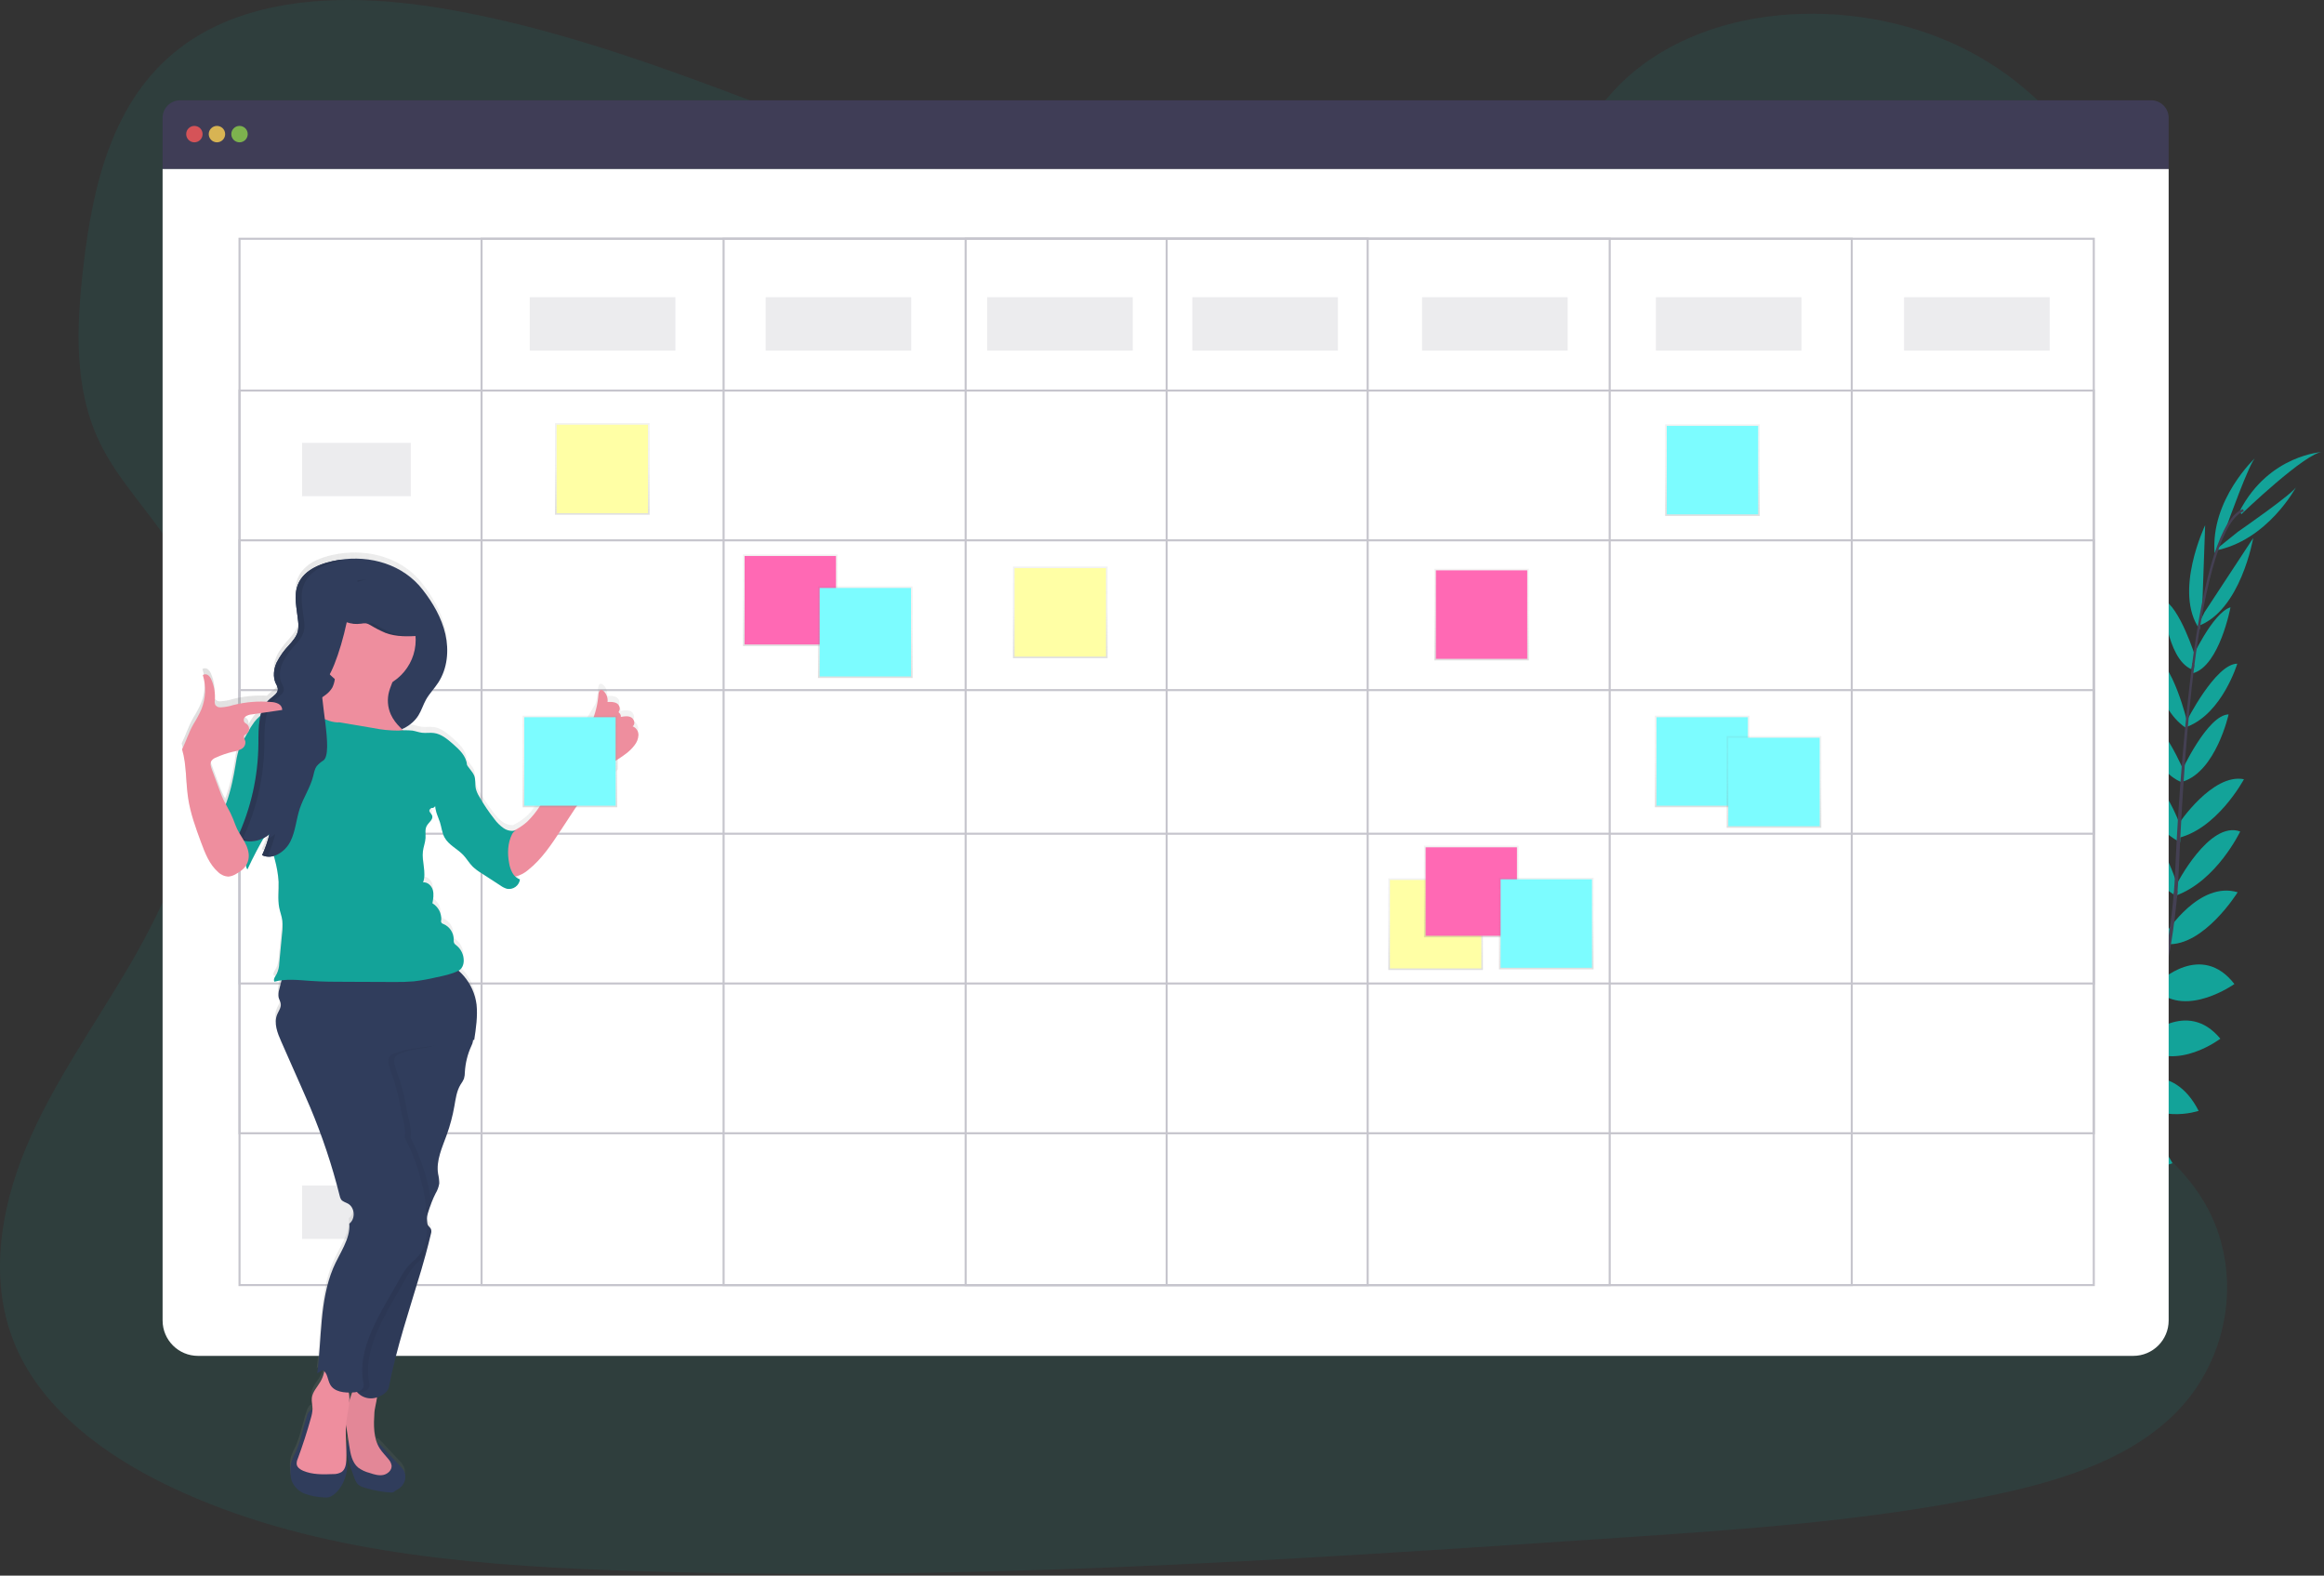 <svg xmlns="http://www.w3.org/2000/svg" width="1133" height="768" viewBox="0 0 1133 768">
  <rect x="0" y="0" width="1133" height="768" fill="#333333" stroke="none"/>
  <defs>
    <linearGradient id="undraw_schedule_pnbk-a" x1="50.011%" x2="50.011%" y1="100%" y2="0%">
      <stop offset="0%" stop-color="gray" stop-opacity=".25"/>
      <stop offset="54%" stop-color="gray" stop-opacity=".12"/>
      <stop offset="100%" stop-color="gray" stop-opacity=".1"/>
    </linearGradient>
    <linearGradient id="undraw_schedule_pnbk-b" x1="49.989%" x2="49.989%" y1="100%" y2="0%">
      <stop offset="0%" stop-color="gray" stop-opacity=".25"/>
      <stop offset="54%" stop-color="gray" stop-opacity=".12"/>
      <stop offset="100%" stop-color="gray" stop-opacity=".1"/>
    </linearGradient>
    <linearGradient id="undraw_schedule_pnbk-c" x1="49.989%" x2="49.989%" y1="100%" y2="0%">
      <stop offset="0%" stop-color="gray" stop-opacity=".25"/>
      <stop offset="54%" stop-color="gray" stop-opacity=".12"/>
      <stop offset="100%" stop-color="gray" stop-opacity=".1"/>
    </linearGradient>
    <linearGradient id="undraw_schedule_pnbk-d" x1="-.04%" x2="99.998%" y1="49.997%" y2="49.997%">
      <stop offset="0%" stop-color="gray" stop-opacity=".25"/>
      <stop offset="54%" stop-color="gray" stop-opacity=".12"/>
      <stop offset="100%" stop-color="gray" stop-opacity=".1"/>
    </linearGradient>
  </defs>
  <g fill="none" fill-rule="evenodd" transform="translate(-1)">
    <path id="cleaningBackground" fill="#13A399" class="opacity" fill-rule="nonzero" d="M613.68,112.3 C544.09,112.19 477.04,90.57 412.89,66.51 C348.74,42.45 285.1,15.62 216.77,4.11 C172.77,-3.29 122.87,-2.79 88.6,23.49 C55.63,48.78 46.19,90.75 41.67,129.57 C38.28,158.75 36.76,189.4 49.84,216.14 C58.93,234.71 74.43,250.03 85.4,267.74 C123.57,329.34 100.92,407.74 64.16,470.56 C46.91,499.97 26.7,528.2 13.69,559.36 C0.68,590.52 -4.59,625.88 8.85,656.71 C22.19,687.28 52.19,709.57 84.28,724.78 C149.57,755.78 225.44,762.6 299.28,765.37 C462.76,771.51 626.49,760.57 789.79,749.57 C850.22,745.51 910.92,741.41 970.08,729.28 C1002.93,722.55 1036.74,712.52 1059.98,690.36 C1089.48,662.24 1095.4,616.19 1073.79,583.02 C1037.53,527.33 942.37,516.57 916.27,456.39 C901.9,423.26 914.1,385.39 932.13,353.53 C970.82,285.24 1037.57,224.16 1038.48,147.64 C1039.1,95.08 1004.15,43.71 952.11,20.71 C897.55,-3.43 823.31,2.51 785.28,46.99 C746.12,92.79 675.13,112.4 613.68,112.3 Z" opacity=".1"/>
    <g fill-rule="nonzero" class="opacity" id="cleaningPlant" transform="translate(926 220)">
      <path fill="#13A399" d="M33.84 406C33.84 406 21.55 397.89 9.37 403.66 9.37 403.66 13.12 410.89 28.54 410.2L33.84 406zM35.35 406.44C35.35 406.44 39.09 420.68 29.72 430.37 29.72 430.37 24.08 424.49 29.72 410.11L35.35 406.44zM50.68 392.77C50.68 392.77 49.77 380.65 22.43 384.67 22.43 384.67 22.3 392.49 31.9 396.19 41.5 399.89 45.89 396.77 50.68 392.77zM52.36 392.68C52.36 392.68 63.93 396.4 53.62 422.05 53.62 422.05 45.99 420.34 44.62 410.14 43.25 399.94 47.35 396.4 52.36 392.68zM67.85 375.5C67.85 375.5 69.41 355.57 41.46 357.62 41.46 357.62 39.46 375.62 62.91 380.29L67.85 375.5zM86.32 353C86.32 353 82.48 330.42 54.55 337.15 54.55 337.15 54.44 356.68 81.75 358.39L86.32 353zM99.81 329.74C99.81 329.74 93.4 307.74 65.72 314.33 65.72 314.33 72.3 334.11 97.97 333.81L99.81 329.74zM112.63 307.03C112.63 307.03 106.36 284.2 79.63 291.03 79.63 291.03 88.55 312.72 110.87 310.9L112.63 307.03zM120.9 285.45C120.9 285.45 116.08 257.57 91.19 263.71 91.19 263.71 98.43 289.11 119.09 289.51L120.9 285.45zM128.64 259.38C128.64 259.38 122.86 231.23 97.64 239.38 97.64 239.38 107.53 265.97 126.86 263.22L128.64 259.38zM133.44 235.11C133.44 235.11 124.25 206.97 104.76 207.73 104.76 207.73 114.16 237.46 131.76 240.73L133.44 235.11zM136.49 211.44C136.49 211.44 126.49 177.56 110.63 180.17 110.63 180.17 117.55 206.07 135.93 216.71L136.49 211.44zM138.19 183.16C138.19 183.16 128.82 154.92 113.19 153.8 113.19 153.8 119.57 181.58 137.87 190.49L138.19 183.16zM140.12 156.83C140.12 156.83 128.43 128.56 118.12 127.93 118.12 127.93 123.19 155.75 139.12 161.47L140.12 156.83zM141.41 132.31C141.41 132.31 134.19 101.57 123.89 99.07 123.89 99.07 125.31 124.17 140.38 134.6L141.41 132.31zM145.3 100.22C145.3 100.22 137.74 75.76 129.37 72.03 129.37 72.03 131.03 100.87 143.37 106.21L145.3 100.22zM148.53 79.15L150.06 36.01C150.06 36.01 134.44 68.56 147.38 86.76L148.53 79.15zM160.62 36.28C160.62 36.28 171.88 4.77 174.62 3.02 174.62 3.02 152.52 23.45 154.68 49.75L160.62 36.28zM68.61 375.36C68.61 375.36 88.43 372.76 87.83 400.78 87.83 400.78 69.92 403.69 64.08 380.53L68.61 375.36zM87.25 352.25C87.25 352.25 110.16 352.17 108.25 380.85 108.25 380.85 89.03 384.28 82.68 357.66L87.25 352.25zM100.03 331.57C100.03 331.57 120.82 321.82 134.13 346.98 134.13 346.98 114.92 355.11 98.2 335.63L100.03 331.57zM113.1 307.24C113.1 307.24 134.38 296.86 146.88 321.45 146.88 321.45 124.71 329.09 111.34 311.13L113.1 307.24z"/>
      <path fill="#13A399" d="M120.63 286.05C120.63 286.05 141.12 266.48 157.47 286.28 157.47 286.28 136.54 302.38 119.68 290.41L120.63 286.05zM127.48 258.71C127.48 258.71 148.1 238.71 164.32 259.63 164.32 259.63 141.18 276.06 126.75 262.91L127.48 258.71zM131.34 234.31C131.34 234.31 147.22 209.31 165.91 214.9 165.91 214.9 149.44 241.37 131.52 240.19L131.34 234.31zM136.02 211.28C136.02 211.28 152.02 179.79 167.15 185.28 167.15 185.28 155.62 209.48 135.61 216.59L136.02 211.28zM137.12 181.57C137.12 181.57 153.57 156.79 168.98 159.81 168.98 159.81 155.54 184.94 135.53 188.74L137.12 181.57zM138.38 156.27C138.38 156.27 151.12 128.47 161.49 128.22 161.49 128.22 155.37 155.84 139.23 160.95L138.38 156.27zM140.9 131.7C140.9 131.7 155.07 103.54 165.72 103.49 165.72 103.49 158.47 127.56 141.38 134.18L140.9 131.7zM143.04 101.95C143.04 101.95 153.64 78.65 162.41 76.01 162.41 76.01 157.11 104.41 144.2 108.13L143.04 101.95z"/>
      <path fill="#13A399" d="M149.8 78.33L173.48 42.25C173.48 42.25 167.42 77.84 146.34 85.25L149.8 78.33zM166.06 39.18C166.06 39.18 193.59 20.18 194.58 17.1 194.58 17.1 180.58 43.72 154.58 48.42L166.06 39.18zM167.7 30.63C167.7 30.63 199.31.24 207.38.28 207.38.28 181.31 1.47 166.94 29.01L167.7 30.63z"/>
      <path fill="#444053" d="M143.34,106.46 L144.49,106.61 C150.43,60.11 159.09,32.61 168.88,29.23 L168.5,28.14 C158.13,31.74 149.43,58.82 143.34,106.46 Z"/>
      <path fill="#444053" d="M134.61,217.63 L136.35,217.78 C136.71,213.44 136.99,208.99 137.18,204.57 C138.84,166.08 141.42,130.75 144.8,104.26 L143.8,103.01 C140.41,129.55 137.11,165.96 135.45,204.49 C135.25,208.89 134.97,213.31 134.61,217.63 Z"/>
      <path fill="#444053" d="M1.38,428.14 C1.69,428 32.32,414.33 64.11,381.7 C82.733,362.593 98.208,340.654 109.96,316.7 C124.65,286.77 133.61,249.99 136.62,214.26 L134.81,215.11 C128.06,295.3 91.55,350.11 62.51,379.95 C31.03,412.29 0.75,425.83 0.45,425.95 L1.38,428.14 Z"/>
    </g>
    <g id="cleaningBrowser" class="opacity" transform="translate(80 48)">
      <path fill="#3F3D56" fill-rule="nonzero" d="M969.71,0.88 L8.83,0.88 C4.102,0.88 0.27,4.712 0.27,9.44 L0.27,34.38 L978.27,34.38 L978.27,9.44 C978.27,4.712 974.438,0.88 969.71,0.88 Z"/>
      <path fill="#FFF" fill-rule="nonzero" d="M0.27,34.38 L0.27,595.62 C0.27,605.152 7.998,612.88 17.53,612.88 L961.01,612.88 C970.542,612.88 978.27,605.152 978.27,595.62 L978.27,34.38 L0.27,34.38 Z"/>
      <circle cx="15.77" cy="17.37" r="4" fill="#FA5959" fill-rule="nonzero" opacity=".8"/>
      <circle cx="26.77" cy="17.37" r="4" fill="#FED253" fill-rule="nonzero" opacity=".8"/>
      <circle cx="37.77" cy="17.37" r="4" fill="#8CCF4D" fill-rule="nonzero" opacity=".8"/>
      <g stroke="#3F3D56" opacity=".3" transform="translate(37 68)">
        <rect width="904" height="510" x=".77" y=".37"/>
        <rect width="668" height="510" x="118.77" y=".37"/>
        <rect width="432" height="510" x="236.77" y=".37"/>
        <rect width="196" height="510" x="354.77" y=".37"/>
        <path d="M452.77,0.37 L452.77,510.37"/>
        <rect width="904" height="362" x=".77" y="74.37"/>
        <rect width="904" height="216" x=".77" y="147.37"/>
        <rect width="904" height="70" x=".77" y="220.37"/>
      </g>
    </g>
    <g id="cleaningGrayPostit" class="opacity" fill="#3F3D56" fill-rule="nonzero" opacity=".1" transform="translate(148 144)">
      <rect width="71" height="26" x="111.27" y=".87"/>
      <rect width="53" height="26" x=".27" y="71.87"/>
      <rect width="71" height="26" x="226.27" y=".87"/>
      <rect width="71" height="26" x="334.27" y=".87"/>
      <rect width="71" height="26" x="434.27" y=".87"/>
      <rect width="71" height="26" x="546.27" y=".87"/>
      <rect width="71" height="26" x="660.27" y=".87"/>
      <rect width="71" height="26" x="781.27" y=".87"/>
    </g>
    <g id="cleaningYellowPostit" class="opacity" fill-rule="nonzero" transform="translate(271 206)">
      <rect width="46.13" height="44.66" x="223.83" y="70.14" fill="url(#undraw_schedule_pnbk-a)"/>
      <rect width="44.54" height="43.12" x="224.63" y="70.91" fill="#FFFFA5"/>
      <rect width="46.13" height="44.66" x="406.83" y="222.14" fill="url(#undraw_schedule_pnbk-a)"/>
      <rect width="44.54" height="43.12" x="407.63" y="222.91" fill="#FFFFA5"/>
      <rect width="46.13" height="44.66" x=".57" y=".23" fill="url(#undraw_schedule_pnbk-b)"/>
      <rect width="44.54" height="43.12" x="1.36" y="1" fill="#FFFFA5"/>
    </g>
    <g id="cleaningRedPostit" class="opacity" fill-rule="nonzero" transform="translate(363 270)">
      <rect width="46.13" height="44.66" x=".23" y=".23" fill="url(#undraw_schedule_pnbk-c)"/>
      <rect width="44.54" height="43.12" x="1.02" y="1" fill="#FF69B4"/>
      <rect width="46.13" height="44.66" x="332.23" y="142.23" fill="url(#undraw_schedule_pnbk-c)"/>
      <rect width="44.54" height="43.12" x="333.02" y="143" fill="#FF69B4"/>
      <rect width="46.13" height="44.66" x="337.23" y="7.23" fill="url(#undraw_schedule_pnbk-c)"/>
      <rect width="44.54" height="43.12" x="338.02" y="8" fill="#FF69B4"/>
    </g>
    <g id="cleaningWoman" class="opacity" fill-rule="nonzero" transform="translate(89 269)">
      <rect width="53" height="26" x="59.27" y="16.87" fill="#3F3D56" opacity=".1"/>
      <rect width="53" height="26" x="59.27" y="89.87" fill="#3F3D56" opacity=".1"/>
      <rect width="53" height="26" x="59.27" y="162.87" fill="#3F3D56" opacity=".1"/>
      <rect width="53" height="26" x="59.27" y="235.87" fill="#3F3D56" opacity=".1"/>
      <rect width="53" height="26" x="59.27" y="308.87" fill="#3F3D56" opacity=".1"/>
      <path fill="url(#undraw_schedule_pnbk-d)" d="M220.27,82.08 C221.75,81.14 221.16,78.62 219.64,77.75 C218.12,76.88 216.23,77.17 214.52,77.51 C214.669,76.616 214.225,75.727 213.42,75.31 L213.42,74.93 C214.42,73.93 214.04,71.93 212.82,71.05 C211.6,70.17 209.7,70.13 208.06,70.21 C208.296,68.194 207.553,66.186 206.06,64.81 C205.773,64.501 205.38,64.311 204.96,64.28 C203.96,64.28 203.68,65.56 203.61,66.51 C203.42,69.005 203.008,71.478 202.38,73.9 L171.3,125.9 C167.84,130.9 178.59,115.9 175.13,120.95 C173.377,123.699 171.325,126.245 169.01,128.54 C166.932,130.395 164.606,131.953 162.1,133.17 C160.426,133.219 158.778,132.751 157.38,131.83 C155.624,130.6 154.089,129.082 152.84,127.34 C150.131,123.896 147.681,120.256 145.51,116.45 C144.757,115.245 144.191,113.934 143.83,112.56 C143.37,110.4 143.83,108.06 142.98,106.03 C142.618,105.273 142.168,104.562 141.64,103.91 L139.49,101.06 L139.49,100.93 C139.25,96.71 135.82,93.45 132.62,90.67 C129.9,88.29 126.95,85.81 123.36,85.35 C121.44,85.1 119.47,85.47 117.55,85.23 C115.98,85.03 114.49,84.44 112.93,84.18 C111.429,83.975 109.908,83.945 108.4,84.09 L107.76,83.5 C111.079,82.098 113.898,79.728 115.85,76.7 C117.33,74.31 118.14,71.55 119.51,69.09 C121.18,66.09 123.66,63.61 125.51,60.73 C129.98,53.9 130.8,45.11 128.99,37.15 C127.18,29.19 122.94,21.96 117.99,15.51 C108.39,3.09 92.29,-1.49 77.13,0.91 C76.13,1.07 75.13,1.26 74.13,1.48 C71.58,2.017 69.09,2.811 66.7,3.85 C63.466,5.174 60.66,7.364 58.59,10.18 C58.032,11.003 57.56,11.881 57.18,12.8 C56.901,13.502 56.673,14.224 56.5,14.96 C56.035,17.182 55.91,19.461 56.13,21.72 C56.19,22.49 56.27,23.26 56.36,24.03 L56.51,25.19 C56.61,25.96 56.72,26.73 56.83,27.5 C56.99,28.66 57.14,29.82 57.25,30.96 C57.338,31.767 57.382,32.578 57.38,33.39 C57.38,33.6 57.38,33.8 57.38,34 C57.345,34.604 57.254,35.203 57.11,35.79 C57.031,36.113 56.931,36.43 56.81,36.74 C56.45,37.659 55.976,38.529 55.4,39.33 C54.621,40.417 53.776,41.456 52.87,42.44 L52,43.44 C51.71,43.77 51.43,44.11 51.14,44.44 C49.997,45.773 48.951,47.187 48.01,48.67 C47.551,49.416 47.14,50.191 46.78,50.99 C46.506,51.595 46.269,52.216 46.07,52.85 C45.815,53.7 45.635,54.569 45.53,55.45 C45.53,55.67 45.53,55.89 45.47,56.11 C45.47,56.54 45.47,56.98 45.47,57.42 C45.492,57.856 45.539,58.29 45.61,58.72 C45.68,59.147 45.781,59.568 45.91,59.98 C46.035,60.398 46.192,60.806 46.38,61.2 C46.38,61.31 46.48,61.42 46.54,61.53 L46.7,61.86 C46.81,62.08 46.92,62.29 47.02,62.51 C47.171,62.828 47.282,63.164 47.35,63.51 C47.35,63.62 47.35,63.74 47.35,63.86 C47.35,63.98 47.35,64.12 47.35,64.24 C47.191,65.244 46.663,66.154 45.87,66.79 C45.67,66.98 45.47,67.15 45.26,67.33 L44.94,67.59 L44.29,68.1 L43.67,68.6 C43.125,69.056 42.62,69.558 42.16,70.1 C36.529,69.799 30.885,70.352 25.42,71.74 C23.478,72.372 21.46,72.739 19.42,72.83 C18.426,72.922 17.451,72.513 16.82,71.74 C16.474,70.99 16.379,70.148 16.55,69.34 C16.82,65.992 16.271,62.628 14.95,59.54 C14.631,58.636 14.079,57.832 13.35,57.21 C12.588,56.59 11.513,56.534 10.69,57.07 C12.381,62.541 12.138,68.427 10,73.74 C8.902,76.244 7.615,78.661 6.15,80.97 C3.87,84.86 2.59,89.31 0.56,93.34 C2.83,101.03 2.32,109.24 3.56,117.18 C4.67,124.57 7.25,131.65 9.84,138.66 C11.84,143.95 13.92,149.47 18.16,153.19 C19.527,154.569 21.37,155.37 23.31,155.43 C24.746,155.252 26.118,154.731 27.31,153.91 C28.547,153.236 29.687,152.399 30.7,151.42 C31.075,151.009 31.41,150.564 31.7,150.09 C31.824,150.76 32.079,151.399 32.45,151.97 C34.89,146.71 37.57,141.57 40.45,136.54 C41.308,136.083 42.113,135.533 42.85,134.9 C42.85,135.08 42.94,135.26 42.99,135.44 C42.86,135.92 42.74,136.44 42.61,136.89 C42.48,137.34 42.33,137.82 42.19,138.27 C42.05,138.72 41.98,138.94 41.87,139.27 C41.76,139.6 41.6,140.07 41.45,140.47 C41.3,140.87 41.13,141.34 40.96,141.77 C40.79,142.2 40.73,142.39 40.6,142.69 C40.29,143.45 39.97,144.19 39.6,144.93 C39.879,145.066 40.166,145.182 40.46,145.28 L40.65,145.34 C40.909,145.422 41.173,145.489 41.44,145.54 L41.73,145.54 C41.925,145.57 42.122,145.59 42.32,145.6 L42.54,145.6 L43.19,145.6 C43.906,145.569 44.614,145.448 45.3,145.24 L45.69,146.84 C46.688,150.435 47.331,154.119 47.61,157.84 C47.8,162.04 47.07,166.31 47.88,170.44 C48.29,172.59 49.12,174.65 49.42,176.81 C49.613,178.844 49.576,180.894 49.31,182.92 C48.843,187.827 48.377,192.737 47.91,197.65 C47.867,199.454 47.437,201.227 46.65,202.85 C45.96,204.05 44.84,205.42 45.54,206.61 C46.693,206.303 47.866,206.079 49.05,205.94 C48.62,207.5 48.23,209.07 47.86,210.65 C47.499,211.824 47.404,213.064 47.58,214.28 C47.83,215.42 48.58,216.45 48.66,217.61 C48.84,219.41 47.59,221 46.9,222.67 C45.14,226.93 47.01,231.73 48.9,235.95 L54.42,248.47 L58.95,258.74 C60.29,261.74 61.64,264.84 62.95,267.92 C68.854,281.944 73.674,296.4 77.37,311.16 C77.493,311.83 77.748,312.469 78.12,313.04 C78.88,314.04 80.27,314.36 81.4,314.98 C84.79,316.85 85.18,322.43 82.08,324.75 C82.71,332.27 77.08,339.54 74.18,346.5 C67.5,362.5 68.71,380.56 66.42,397.76 L69.01,396.25 C69.317,396.388 69.601,396.574 69.85,396.8 C69.79,397.12 69.72,397.453 69.64,397.8 C69.29,399.262 68.731,400.667 67.98,401.97 C66.47,404.56 64.16,406.87 63.81,409.85 C63.6,411.65 64.15,413.45 64.14,415.26 C64.14,415.43 64.14,415.59 64.14,415.76 C63.91,415.54 63.56,415.56 63.04,415.97 C62.226,416.825 61.662,417.887 61.41,419.04 C60.96,420.33 60.6,421.64 60.24,422.95 L58.9,427.57 C58.216,430.355 57.309,433.08 56.19,435.72 C55.233,437.487 54.43,439.334 53.79,441.24 C53.434,442.793 53.296,444.389 53.38,445.98 C53.354,447.505 53.573,449.025 54.03,450.48 C55.244,453.379 57.621,455.632 60.58,456.69 C63.509,457.719 66.577,458.299 69.68,458.41 C70.475,458.512 71.282,458.488 72.07,458.34 C72.914,458.097 73.7,457.685 74.38,457.13 C78.6,454.03 80.78,448.33 81.16,443.13 C81.053,442.057 80.863,440.994 80.59,439.95 C80.85,434.26 80.02,428.54 80.45,422.87 C80.54,423.52 80.63,424.16 80.73,424.8 L81.73,431.17 C81.671,430.944 81.554,430.737 81.39,430.57 C80.65,432.929 80.519,435.437 81.01,437.86 C81.509,440.272 82.211,442.637 83.11,444.93 L84.47,448.73 C84.798,449.876 85.348,450.947 86.09,451.88 C87.28,453.19 89.09,453.68 90.83,454.1 C94.57,455.193 98.421,455.863 102.31,456.1 C102.83,456.161 103.356,456.063 103.82,455.82 C104.058,455.644 104.285,455.454 104.5,455.25 C104.846,455.002 105.214,454.788 105.6,454.61 C107.271,453.731 108.534,452.235 109.12,450.44 C109.689,448.634 109.452,446.669 108.47,445.05 C108.015,444.375 107.496,443.745 106.92,443.17 L100.08,435.92 C99.034,434.678 97.919,433.496 96.74,432.38 C96.454,432.087 96.043,431.953 95.64,432.02 C93.78,427.38 94.02,421.96 94.34,416.87 C94.44,415.35 95.27,412.2 95.6,409.61 C96.919,409.164 98.149,408.487 99.23,407.61 C100.272,406.849 101.013,405.744 101.32,404.49 C104.77,386.87 110.32,369.79 115.56,352.62 C116.08,350.93 116.56,349.23 117.09,347.54 C117.31,346.82 117.51,346.09 117.72,345.36 C117.93,344.63 118.07,344.18 118.24,343.59 C118.52,342.59 118.8,341.59 119.07,340.59 C119.15,340.32 119.22,340.05 119.3,339.78 C119.295,339.727 119.295,339.673 119.3,339.62 C119.63,338.39 119.95,337.16 120.3,335.93 C120.42,335.45 120.55,334.99 120.67,334.51 C121.06,332.95 121.45,331.37 121.82,329.8 C121.881,329.583 121.928,329.363 121.96,329.14 C122.095,328.585 122.057,328.002 121.85,327.47 C121.75,327.264 121.619,327.075 121.46,326.91 C121.35,326.78 121.23,326.65 121.11,326.53 C120.99,326.41 120.85,326.25 120.73,326.1 C120.414,325.713 120.177,325.268 120.03,324.79 C120.03,324.31 120.03,323.79 120.03,323.35 C120.03,322.91 119.97,322.35 119.94,321.83 C120.047,321.154 120.197,320.486 120.39,319.83 C120.51,319.44 120.64,319.05 120.76,318.66 C120.88,318.27 121.06,317.66 121.22,317.21 C121.818,316.528 122.143,315.648 122.13,314.74 C122.75,313.193 123.433,311.677 124.18,310.19 C125.101,308.683 125.722,307.012 126.01,305.27 C126.006,303.696 125.811,302.128 125.43,300.6 C124.43,294.1 127.43,287.77 129.64,281.6 C131.28,277.049 132.524,272.365 133.36,267.6 C134.01,263.95 134.46,260.12 136.41,256.96 C137.053,256.073 137.603,255.121 138.05,254.12 C138.353,253.074 138.501,251.989 138.49,250.9 C138.736,246.484 139.804,242.154 141.64,238.13 C142.047,237.35 142.324,236.509 142.46,235.64 C142.465,235.583 142.465,235.527 142.46,235.47 L142.46,235.23 L142.97,235.15 C143.84,229.64 144.72,223.5 144.12,217.95 C143.34,211.521 140.209,205.609 135.33,201.35 L135.43,201.35 C137.15,200.48 137.92,198.35 137.95,196.47 C137.958,193.585 136.656,190.851 134.41,189.04 C133.914,188.732 133.502,188.306 133.21,187.8 C133.044,187.28 132.993,186.731 133.06,186.19 C133.077,182.851 131.074,179.832 127.99,178.55 C127.677,178.463 127.391,178.298 127.16,178.07 C126.903,177.629 126.824,177.107 126.94,176.61 C127.129,173.301 125.47,170.159 122.63,168.45 C123.03,166.31 123.43,164.07 122.82,161.97 C122.21,159.87 120.24,157.97 118.08,158.27 C119.84,153.47 117.34,148.13 118,143.06 C118.29,140.88 119.16,138.79 119.27,136.6 C119.37,134.6 118.88,132.46 119.85,130.72 C120.82,128.98 123.11,127.62 122.52,125.72 C122.27,124.91 121.52,124.35 121.17,123.56 C120.82,122.77 122.22,121.56 122.94,122 C123.28,121.74 123.62,121.47 123.94,121.19 C124.044,122.207 124.245,123.211 124.54,124.19 C125.03,125.83 125.78,127.37 126.29,129 C127.07,131.49 127.29,134.19 128.55,136.47 C130.55,140.12 134.78,141.93 137.64,144.96 C139.32,146.73 140.53,148.96 142.26,150.64 C143.574,151.867 145.015,152.95 146.56,153.87 L155.8,159.87 C156.758,160.566 157.826,161.097 158.96,161.44 C160.413,161.717 161.917,161.384 163.117,160.52 C164.318,159.656 165.111,158.336 165.31,156.87 C164.46,156.569 163.686,156.088 163.04,155.46 C163.17,155.46 163.3,155.46 163.43,155.4 C165.625,154.826 167.656,153.747 169.36,152.25 C175.94,147.01 180.67,139.86 185.29,132.83 C190.13,125.46 213.42,105.96 213.42,105.96 L213.42,98.06 C216.384,96.342 219.013,94.103 221.18,91.45 C222.349,90.035 223.032,88.282 223.13,86.45 C223.222,84.528 222.068,82.765 220.27,82.08 Z M26.57,101.03 C26.123,103.903 25.573,106.757 24.92,109.59 C24.2,112.867 23.279,116.097 22.16,119.26 L21.8,120.26 C21.47,119.64 21.14,119.03 20.8,118.4 C20.05,116.83 19.44,115.2 18.8,113.57 L14.94,103.17 C14.44,101.82 13.94,100.26 14.69,99.02 C15.24,98.26 16.007,97.685 16.89,97.37 C19.604,96.125 22.439,95.164 25.35,94.5 C26.27,94.315 27.179,94.075 28.07,93.78 C27.352,96.146 26.85,98.573 26.57,101.03 Z M30.84,88.03 C30.578,87.561 30.578,86.989 30.84,86.52 C31.129,86.229 31.468,85.992 31.84,85.82 L32.13,85.62 C31.73,86.45 31.28,87.25 30.84,88.06 L30.84,88.03 Z M38.84,76.72 C37.705,77.662 36.672,78.721 35.76,79.88 C34.781,81.173 33.899,82.537 33.12,83.96 C33.361,82.832 32.933,81.665 32.02,80.96 C31.666,80.766 31.331,80.538 31.02,80.28 C30.324,79.352 30.512,78.036 31.44,77.34 C32.36,76.709 33.436,76.342 34.55,76.28 L39.16,75.6 C39.02,75.99 38.93,76.37 38.83,76.75 L38.84,76.72 Z M82,411.37 C82.081,409.987 81.991,408.6 81.73,407.24 C82.3,407.24 82.87,407.24 83.43,407.24 C82.96,408.57 82.48,409.98 82,411.37 Z"/>
      <path fill="#303D5C" d="M77.3,3.91 C69.3,5.2 60.4,8.28 57.3,15.78 C54.99,21.45 56.78,27.83 57.37,33.92 C57.594,35.528 57.536,37.162 57.2,38.75 C56.54,41.32 54.72,43.4 52.96,45.39 C50.515,47.917 48.462,50.795 46.87,53.93 C45.43,57.13 44.97,60.93 46.46,64.13 C46.967,64.952 47.307,65.866 47.46,66.82 C47.56,68.9 45.38,70.22 43.78,71.55 C37.78,76.55 38.03,85.55 37.98,93.38 C37.888,109.346 34.343,125.103 27.59,139.57 C32.77,142.193 39.028,141.376 43.36,137.51 C42.528,141.065 41.329,144.524 39.78,147.83 C44.86,150.29 50.99,146.25 53.54,141.21 C56.09,136.17 56.39,130.31 58.2,124.96 C60.01,119.61 63.2,114.96 64.61,109.57 C65.06,107.79 65.34,105.89 66.43,104.41 C67.348,103.339 68.428,102.418 69.63,101.68 C74.905,97.873 78.859,92.513 80.94,86.35 C87.16,87.72 93.51,89.1 99.85,88.52 C106.19,87.94 112.67,85.07 116.02,79.65 C117.5,77.26 118.3,74.51 119.67,72.05 C121.35,69.05 123.82,66.57 125.67,63.7 C130.13,56.87 130.95,48.1 129.14,40.14 C127.33,32.18 123.14,24.98 118.14,18.53 C108.56,6.09 92.46,1.48 77.3,3.91 Z"/>
      <path fill="#13A399" d="M26.81,103.93 C26.36,106.79 25.81,109.65 25.17,112.48 C24.444,115.752 23.523,118.978 22.41,122.14 C21.756,123.525 21.457,125.051 21.54,126.58 C21.737,127.516 22.1,128.41 22.61,129.22 C26.26,135.71 31.2,141.98 31.61,149.42 C31.71,151.27 31.61,153.28 32.61,154.81 C35.43,148.737 38.543,142.817 41.95,137.05 C45.51,131.05 49.47,124.91 50.49,117.97 C50.897,114.713 50.853,111.415 50.36,108.17 C49.89,104.52 49.07,100.78 46.85,97.86 C44.43,94.7 37.85,89.93 33.52,90.92 C28.49,92.07 27.45,99.86 26.81,103.93 Z"/>
      <path fill="#EE8E9E" d="M155.7,138.91 C160.48,136.96 165.36,134.91 169.15,131.39 C171.465,129.095 173.517,126.549 175.27,123.8 L186.52,107.57 C189.18,103.71 191.93,99.66 192.52,95.01 C199.108,88.054 203.078,79.027 203.75,69.47 C203.83,68.52 204.15,67.27 205.1,67.24 C205.52,67.271 205.913,67.461 206.2,67.77 C207.691,69.143 208.435,71.147 208.2,73.16 C209.84,73.08 211.62,73.04 212.96,74 C214.3,74.96 214.66,77.34 213.22,78.13 C214.218,78.433 214.832,79.433 214.65,80.46 C216.37,80.12 218.26,79.84 219.78,80.7 C221.3,81.56 221.88,84.08 220.41,85.02 C222.166,85.699 223.307,87.408 223.26,89.29 C223.168,91.124 222.484,92.878 221.31,94.29 C216.99,100.09 209.37,102.43 204.36,107.65 C202.714,109.475 201.238,111.447 199.95,113.54 L185.44,135.62 C180.83,142.62 176.1,149.79 169.52,155.01 C167.816,156.507 165.785,157.586 163.59,158.16 C161.354,158.724 158.985,158.066 157.36,156.43 C155.91,154.78 155.69,152.43 155.55,150.22 C155.31,146.5 155.95,142.66 155.7,138.91 Z"/>
      <path fill="#303D5C" d="M107.11,445.57 C107.689,446.143 108.208,446.773 108.66,447.45 C109.642,449.066 109.879,451.027 109.31,452.83 C108.73,454.623 107.47,456.117 105.8,456.99 C105.41,457.166 105.038,457.38 104.69,457.63 C104.477,457.839 104.25,458.033 104.01,458.21 C103.543,458.444 103.02,458.541 102.5,458.49 C98.615,458.244 94.769,457.573 91.03,456.49 C89.31,456.06 87.49,455.57 86.29,454.27 C85.548,453.337 84.998,452.266 84.67,451.12 L83.31,447.33 C82.417,445.039 81.718,442.678 81.22,440.27 C80.724,437.851 80.855,435.345 81.6,432.99 C81.937,433.412 82.114,433.94 82.1,434.48 C82.5,437.031 83.501,439.451 85.02,441.54 C85.337,442.063 85.721,442.544 86.16,442.97 C87.154,443.733 88.329,444.226 89.57,444.4 C91.959,444.919 94.388,445.23 96.83,445.33 C97.168,445.376 97.512,445.335 97.83,445.21 C98.222,444.992 98.518,444.636 98.66,444.21 C99.01,443.241 99.01,442.179 98.66,441.21 C98,439.36 96.19,438.15 95.33,436.39 C94.68,435.09 95.57,433.66 96.89,434.76 C98.075,435.873 99.194,437.055 100.24,438.3 L107.11,445.57 Z"/>
      <path fill="#EE8E9E" d="M94.54,419.3 C94.15,425.41 93.88,432.01 97.22,437.14 C98.43,438.98 100.04,440.53 101.41,442.26 C102.196,443.125 102.716,444.198 102.91,445.35 C103.1,447.59 101,449.51 98.79,449.93 C96.58,450.35 94.32,449.65 92.18,448.93 C90.155,448.426 88.249,447.529 86.57,446.29 C83.66,443.83 82.89,439.73 82.31,435.97 L80.95,427.23 C79.92,422.812 80.355,418.179 82.19,414.03 L84.43,407.47 C84.577,406.832 84.928,406.26 85.43,405.84 C85.951,405.553 86.55,405.441 87.14,405.52 C89.28,405.63 94.69,406.41 95.73,408.68 C96.61,410.65 94.69,416.95 94.54,419.3 Z"/>
      <path fill="#000" d="M94.54,419.3 C94.15,425.41 93.88,432.01 97.22,437.14 C98.43,438.98 100.04,440.53 101.41,442.26 C102.196,443.125 102.716,444.198 102.91,445.35 C103.1,447.59 101,449.51 98.79,449.93 C96.58,450.35 94.32,449.65 92.18,448.93 C90.155,448.426 88.249,447.529 86.57,446.29 C83.66,443.83 82.89,439.73 82.31,435.97 L80.95,427.23 C79.92,422.812 80.355,418.179 82.19,414.03 L84.43,407.47 C84.577,406.832 84.928,406.26 85.43,405.84 C85.951,405.553 86.55,405.441 87.14,405.52 C89.28,405.63 94.69,406.41 95.73,408.68 C96.61,410.65 94.69,416.95 94.54,419.3 Z" opacity=".05"/>
      <path fill="#303D5C" d="M142.61 238.19C142.614 238.247 142.614 238.303 142.61 238.36 142.483 239.225 142.205 240.061 141.79 240.83 139.954 244.843 138.883 249.164 138.63 253.57 138.641 254.659 138.493 255.744 138.19 256.79 137.741 257.787 137.192 258.735 136.55 259.62 134.6 262.79 134.15 266.62 133.5 270.25 132.662 274.995 131.417 279.659 129.78 284.19 127.55 290.37 124.55 296.69 125.57 303.19 125.951 304.718 126.146 306.286 126.15 307.86 125.865 309.6 125.243 311.268 124.32 312.77 123.573 314.25 122.907 315.767 122.32 317.32 121.67 318.98 121.09 320.68 120.58 322.4 119.98 324.49 119.58 326.97 120.96 328.65 121.389 329.061 121.768 329.521 122.09 330.02 122.35 330.785 122.35 331.615 122.09 332.38 121.297 335.713 120.45 339.047 119.55 342.38 118.85 344.98 118.11 347.56 117.35 350.14 111.73 369.01 105.35 387.69 101.59 407.02 101.05 409.8 97.48 411.79 94.72 412.4 91.901 413.003 88.963 412.218 86.82 410.29 86.63 410.12 86.45 409.93 86.28 409.75 83.38 406.63 82.95 401.84 83.17 397.52 84.17 377.63 94.17 359.42 98.93 340.09 100.652 333.101 101.69 325.96 102.03 318.77 103.14 294.77 103.59 269.39 96.8 246.32 95.39 241.52 93.72 236.1 96.26 231.8 97.86 229.08 100.83 227.47 103.77 226.31 115.883 221.59 129.386 221.95 141.23 227.31 141.24 227.791 141.22 228.272 141.17 228.75 140.915 230.986 141.175 233.25 141.93 235.37 142.318 236.264 142.548 237.218 142.61 238.19zM60.39 425.45L59.12 430.07C58.444 432.849 57.541 435.568 56.42 438.2 55.463 439.967 54.66 441.814 54.02 443.72 53.664 445.273 53.526 446.869 53.61 448.46 53.584 449.982 53.803 451.498 54.26 452.95 55.471 455.845 57.845 458.096 60.8 459.15 63.729 460.18 66.797 460.757 69.9 460.86 70.695 460.97 71.502 460.95 72.29 460.8 73.134 460.557 73.92 460.145 74.6 459.59 78.82 456.5 80.99 450.8 81.37 445.59 81.261 444.375 81.023 443.175 80.66 442.01 80.33 441.57 77.14 443.37 78.51 444.88 80.51 447.1 74.62 445.95 71.62 445.76 70.302 445.647 68.995 445.433 67.71 445.12L62.85 444.12C61.26 443.78 59.43 443.23 58.85 441.71 58.27 440.19 59.51 438.37 60.47 436.89 63.01 432.96 63.67 428.15 64.26 423.51 64.37 422.6 65.51 416.69 63.16 418.51 62.353 419.37 61.791 420.43 61.53 421.58 61.1 422.83 60.74 424.14 60.39 425.45z"/>
      <path fill="#000" d="M120.91,328.66 C119.53,326.98 119.91,324.5 120.54,322.41 C120.76,321.63 121.01,320.86 121.27,320.09 L102.19,313.63 C102.12,315.35 102.04,317.05 101.96,318.75 C101.627,325.944 100.592,333.088 98.87,340.08 C94.1,359.4 84.09,377.61 83.11,397.49 C82.88,402.07 83.37,407.19 86.76,410.27 C88.899,412.198 91.832,412.987 94.65,412.39 C97.42,411.78 100.98,409.78 101.53,407 C105.31,387.67 111.66,369 117.29,350.11 C119.043,344.25 120.623,338.343 122.03,332.39 C122.29,331.628 122.29,330.802 122.03,330.04 C121.717,329.534 121.34,329.071 120.91,328.66 Z" opacity=".05"/>
      <path fill="#EE8E9E" d="M68.19,404.49 C66.68,407.09 64.38,409.39 64.03,412.37 C63.82,414.16 64.37,415.96 64.36,417.77 C64.286,419.268 64.021,420.75 63.57,422.18 C61.71,428.893 59.57,435.513 57.15,442.04 C56.752,442.882 56.577,443.811 56.64,444.74 C56.88,446.27 58.37,447.28 59.79,447.89 C64.34,449.83 69.46,449.7 74.4,449.5 C75.837,449.558 77.261,449.212 78.51,448.5 C80.28,447.29 80.72,444.9 80.83,442.76 C81.17,436.56 80.12,430.33 80.83,424.17 C81.08,421.92 81.55,419.71 81.9,417.48 C82.39,414.38 82.64,411.12 81.62,408.15 C80.775,406.018 79.594,404.036 78.12,402.28 C76.82,400.378 75.175,398.736 73.27,397.44 C72.69,397.1 71.04,396.04 70.45,396.7 C70.15,397.04 70.28,397.95 70.24,398.37 C70.162,399.016 70.049,399.657 69.9,400.29 C69.535,401.765 68.959,403.179 68.19,404.49 Z"/>
      <path fill="#000" d="M104.85,245.93 C103.96,247.14 104.14,248.82 104.5,250.28 C105.13,252.92 106.19,255.45 107.05,258.02 C108.457,262.635 109.553,267.339 110.33,272.1 C111.13,276.4 112.83,281.19 112.14,285.52 C117.356,295.447 120.785,306.215 122.27,317.33 C122.66,320.18 116.33,323.86 116.45,326.73 C116.69,332.45 121.25,332.91 117.89,337.47 C117.72,337.7 119.15,342.81 118.96,343.03 C117.59,344.68 115.85,346.03 114.38,347.54 C112.484,349.688 110.862,352.063 109.55,354.61 C100.85,370.33 88.27,388.15 92.15,405.7 C92.312,406.994 91.649,408.252 90.49,408.85 C89.341,409.403 88.084,409.693 86.81,409.7 L86.21,409.7 C83.31,406.58 82.88,401.79 83.1,397.47 C84.1,377.58 94.1,359.37 98.86,340.04 C100.582,333.051 101.62,325.91 101.96,318.72 C103.07,294.72 103.52,269.34 96.73,246.27 C95.32,241.47 93.65,236.05 96.19,231.75 C97.79,229.03 100.76,227.42 103.7,226.26 C115.813,221.54 129.316,221.9 141.16,227.26 C141.17,227.741 141.15,228.222 141.1,228.7 C140.845,230.936 141.105,233.2 141.86,235.32 C142.279,236.228 142.533,237.203 142.61,238.2 C142.61,238.2 142.95,234.33 142.94,234.39 C135.19,235.5 127.01,240.57 119.19,241.72 C115.136,242.153 111.142,243.031 107.28,244.34 C106.339,244.636 105.498,245.186 104.85,245.93 Z" opacity=".05"/>
      <path fill="#303D5C" d="M50.86,203.35 C49.813,206.683 48.89,210.05 48.09,213.45 C47.734,214.625 47.638,215.864 47.81,217.08 C48.06,218.22 48.81,219.24 48.89,220.4 C49.07,222.2 47.82,223.79 47.13,225.46 C45.37,229.71 47.25,234.51 49.13,238.72 L54.65,251.22 L59.19,261.48 C60.54,264.53 61.88,267.58 63.19,270.65 C69.09,284.657 73.908,299.096 77.6,313.84 C77.724,314.508 77.976,315.146 78.34,315.72 C79.11,316.72 80.5,317.04 81.62,317.66 C85.02,319.52 85.41,325.1 82.3,327.42 C82.94,334.93 77.3,342.18 74.41,349.14 C67.73,365.14 68.94,383.14 66.65,400.34 L69.24,398.82 C71.73,399.96 71.64,403.49 72.98,405.88 C74.98,409.47 79.9,409.97 83.98,409.7 C85.251,409.694 86.505,409.404 87.65,408.85 C88.811,408.254 89.475,406.995 89.31,405.7 C85.44,388.15 98.01,370.33 106.72,354.61 C108.028,352.063 109.647,349.688 111.54,347.54 C113.02,345.98 114.75,344.67 116.13,343.03 C119.97,338.42 120.46,331.92 120.2,325.92 C119.59,311.811 115.868,298.012 109.3,285.51 C110,281.19 108.3,276.4 107.5,272.1 C106.72,267.34 105.614,262.639 104.19,258.03 C103.33,255.44 102.28,252.92 101.64,250.28 C101.29,248.82 101.1,247.14 101.99,245.93 C102.648,245.183 103.499,244.633 104.45,244.34 C108.312,243.031 112.306,242.153 116.36,241.72 L143.19,237.87 C144.05,232.36 144.93,226.22 144.33,220.68 C143.012,210.186 135.565,201.489 125.4,198.57 C124.23,198.26 122.86,198.06 121.9,198.8 C98.225,194.152 73.749,195.72 50.86,203.35 Z"/>
      <path fill="#EE8E9E" d="M75.19,58.44 C75.581,61.059 75.173,63.736 74.02,66.12 C73.241,67.422 72.223,68.565 71.02,69.49 C68.426,71.576 65.41,73.074 62.18,73.88 C60.28,74.36 58.18,74.68 56.89,76.19 C55.01,78.46 56.27,81.9 57.89,84.38 C60.67,88.7 64.53,92.61 69.48,93.96 C73.48,95.04 77.65,94.38 81.69,95.08 C84.62,95.59 87.38,96.8 90.27,97.49 C98.625,99.401 107.38,96.959 113.54,91 C109.24,87.7 104.78,84.19 102.54,79.25 C100.963,75.715 100.666,71.741 101.7,68.01 C102.7,64.35 105.05,60.79 104.33,57.01 C103.61,53.23 99.93,50.7 96.33,49.44 C93.025,48.436 89.628,47.763 86.19,47.43 C84.3,47.17 72.3,44.52 71.55,45.83 C71.13,46.57 73.62,50.95 73.93,51.92 C74.661,54.022 75.085,56.217 75.19,58.44 Z"/>
      <circle cx="90.32" cy="42.86" r="24.34" fill="#EE8E9E"/>
      <path fill="#13A399" d="M77.46,83.09 L93.97,85.87 C98.028,86.696 102.159,87.111 106.3,87.11 C108.561,86.885 110.839,86.885 113.1,87.11 C114.66,87.37 116.15,87.96 117.71,88.16 C119.64,88.4 121.6,88.03 123.53,88.28 C127.11,88.74 130.06,91.22 132.78,93.59 C135.97,96.37 139.4,99.59 139.65,103.84 C139.695,104.322 139.626,104.809 139.45,105.26 C139.137,105.77 138.717,106.207 138.22,106.54 C135.22,109.03 133.49,112.74 131.33,116.02 C129.106,119.404 126.335,122.395 123.13,124.87 C122.41,124.41 121.04,125.62 121.35,126.42 C121.66,127.22 122.45,127.77 122.71,128.58 C123.3,130.45 120.99,131.83 120.03,133.58 C119.07,135.33 119.56,137.46 119.46,139.45 C119.34,141.64 118.46,143.73 118.19,145.9 C117.52,150.97 120.03,156.31 118.26,161.1 C120.43,160.83 122.39,162.7 123,164.79 C123.61,166.88 123.22,169.13 122.81,171.27 C125.65,172.97 127.314,176.105 127.13,179.41 C126.958,179.798 126.971,180.243 127.165,180.62 C127.359,180.997 127.714,181.265 128.13,181.35 C131.208,182.633 133.21,185.645 133.2,188.98 C133.133,189.525 133.184,190.077 133.35,190.6 C133.641,191.1 134.05,191.522 134.54,191.83 C136.787,193.636 138.09,196.367 138.08,199.25 C138.08,201.18 137.28,203.25 135.57,204.12 C132.07,205.9 128.32,206.59 124.48,207.42 C120.942,208.256 117.359,208.894 113.75,209.33 C110.424,209.602 107.086,209.706 103.75,209.64 L81.67,209.55 C75.46,209.55 69.25,209.55 63.06,209.08 C57.28,208.69 51.37,207.97 45.77,209.49 C45.07,208.3 46.19,206.93 46.88,205.74 C47.671,204.118 48.101,202.344 48.14,200.54 L49.54,185.83 C49.806,183.807 49.843,181.761 49.65,179.73 C49.35,177.56 48.53,175.51 48.11,173.36 C47.31,169.24 48.04,164.98 47.85,160.78 C47.564,157.059 46.918,153.376 45.92,149.78 L41.54,131.78 C40.84,128.89 40.47,125.53 39.39,122.78 C36.023,114.113 32.493,105.54 28.8,97.06 C28.529,96.307 28.603,95.474 29,94.78 L32.65,88.24 C33.627,86.381 34.743,84.599 35.99,82.91 C39.073,79.012 43.438,76.333 48.31,75.35 C53.189,74.396 58.247,75.144 62.64,77.47 C64.34,78.38 65.92,79.47 67.64,80.37 C70.59,81.77 74.19,83.31 77.46,83.09 Z"/>
      <path fill="#13A399" d="M136.04,99.12 L141.79,106.79 C142.318,107.442 142.768,108.153 143.13,108.91 C143.99,110.91 143.52,113.27 143.98,115.42 C144.338,116.796 144.908,118.109 145.67,119.31 C147.832,123.111 150.275,126.744 152.98,130.18 C154.23,131.925 155.769,133.444 157.53,134.67 C159.315,135.904 161.548,136.302 163.65,135.76 C162.781,136.098 162.069,136.747 161.65,137.58 C159.46,141.92 159.3,147.06 160.23,151.82 C160.492,153.454 161.033,155.03 161.83,156.48 C162.628,157.943 163.928,159.069 165.49,159.65 C165.291,161.116 164.498,162.435 163.297,163.297 C162.096,164.16 160.592,164.49 159.14,164.21 C158.008,163.871 156.942,163.34 155.99,162.64 L146.75,156.64 C145.208,155.717 143.766,154.634 142.45,153.41 C140.72,151.69 139.52,149.51 137.84,147.74 C134.98,144.74 130.78,142.9 128.76,139.26 C127.49,136.98 127.27,134.26 126.49,131.8 C125.98,130.17 125.23,128.63 124.74,126.99 C123.22,121.93 124.32,116.38 126.63,111.63 C128.94,106.88 132.62,103.16 136.04,99.12 Z"/>
      <path fill="#303D5C" d="M114.37,28.98 C112.117,25.486 109.211,22.461 105.81,20.07 C101.26,16.68 96.03,13.86 90.36,13.54 C87.989,13.419 85.62,13.804 83.41,14.67 C83.3,7.8 81.6,3.22 77.3,3.91 C69.3,5.2 60.4,8.28 57.3,15.78 C54.99,21.45 56.78,27.83 57.37,33.92 C57.594,35.528 57.536,37.162 57.2,38.75 C56.54,41.32 54.72,43.4 52.96,45.39 C50.515,47.917 48.462,50.795 46.87,53.93 C45.43,57.13 44.97,60.93 46.46,64.13 C46.967,64.952 47.307,65.866 47.46,66.82 C47.56,68.9 45.38,70.22 43.78,71.55 C37.78,76.55 38.03,85.55 37.98,93.38 C37.888,109.346 34.343,125.103 27.59,139.57 C32.77,142.193 39.028,141.376 43.36,137.51 C42.528,141.065 41.329,144.524 39.78,147.83 C44.86,150.29 50.99,146.25 53.54,141.21 C56.09,136.17 56.39,130.31 58.2,124.96 C60.01,119.61 63.2,114.96 64.61,109.57 C65.06,107.79 65.34,105.89 66.43,104.41 C67.348,103.339 68.428,102.418 69.63,101.68 C74.87,97.92 67.15,69.43 69.2,63.31 C72.2,63.98 77.85,49.31 81.04,34.31 C83.265,35.077 85.638,35.313 87.97,35 C88.781,34.824 89.613,34.767 90.44,34.83 C91.208,34.988 91.94,35.286 92.6,35.71 C94.96,37.158 97.428,38.425 99.98,39.5 C105.26,41.5 111.06,41.21 116.69,40.93 C117.453,36.797 116.624,32.528 114.37,28.98 Z"/>
      <g fill="#000" opacity=".1" transform="translate(27 3)">
        <path d="M3.45 136.57C10.224 122.122 13.786 106.377 13.89 90.42 13.94 82.62 13.68 73.56 19.69 68.59 21.29 67.26 23.47 65.94 23.37 63.86 23.213 62.907 22.873 61.994 22.37 61.17 20.88 57.99 21.37 54.17 22.77 50.97 24.363 47.833 26.419 44.954 28.87 42.43 30.62 40.43 32.45 38.36 33.1 35.79 33.435 34.202 33.496 32.568 33.28 30.96 32.68 24.87 30.9 18.49 33.21 12.82 36.21 5.56 44.6 2.45 52.4 1.09 51.722.874 51.001.826 50.3.95 42.3 2.24 33.4 5.32 30.3 12.82 27.99 18.49 29.78 24.87 30.37 30.96 30.594 32.568 30.536 34.202 30.2 35.79 29.54 38.36 27.72 40.44 25.96 42.43 23.515 44.957 21.462 47.835 19.87 50.97 18.43 54.17 17.97 57.97 19.46 61.17 19.967 61.992 20.307 62.906 20.46 63.86 20.56 65.94 18.38 67.26 16.78 68.59 10.78 73.59 11.03 82.59 10.98 90.42 10.882 106.372 7.338 122.115.59 136.57 2.969 137.8 5.657 138.304 8.32 138.02 6.618 137.857 4.964 137.364 3.45 136.57zM15.64 144.79C17.178 141.483 18.368 138.024 19.19 134.47 18.163 135.409 16.996 136.182 15.73 136.76 14.95 139.504 13.946 142.18 12.73 144.76 14.193 145.456 15.839 145.666 17.43 145.36 16.812 145.246 16.21 145.055 15.64 144.79zM59.27 11.67C60.757 11.091 62.32 10.727 63.91 10.59L63.36 10.59C61.982 10.519 60.601 10.623 59.25 10.9 59.26 11.12 59.27 11.39 59.27 11.67zM75.84 36.47C73.291 35.395 70.827 34.128 68.47 32.68 67.807 32.256 67.071 31.957 66.3 31.8 65.544 31.732 64.782 31.779 64.04 31.94 64.582 32.138 65.104 32.385 65.6 32.68 67.96 34.128 70.428 35.395 72.98 36.47 76.955 37.781 81.142 38.324 85.32 38.07 82.093 38.069 78.889 37.528 75.84 36.47zM56.9 31.28C56.9 31.5 56.81 31.72 56.76 31.94 57.958 32.118 59.174 32.152 60.38 32.04 59.195 31.917 58.028 31.662 56.9 31.28z"/>
      </g>
      <path fill="#EE8E9E" d="M33.24 147.16C33.522 149.767 32.644 152.367 30.84 154.27 29.826 155.248 28.686 156.085 27.45 156.76 26.257 157.577 24.885 158.095 23.45 158.27 21.515 158.207 19.677 157.41 18.31 156.04 14.07 152.32 11.95 146.81 9.99 141.52 7.4 134.52 4.82 127.45 3.71 120.06 2.52 112.14 3.03 103.94.76 96.25 2.76 92.25 4.06 87.79 6.35 83.91 7.803 81.598 9.09 79.185 10.2 76.69 12.326 71.378 12.566 65.498 10.88 60.03 11.703 59.494 12.778 59.55 13.54 60.17 14.267 60.794 14.818 61.597 15.14 62.5 16.46 65.585 17.01 68.945 16.74 72.29 16.569 73.095 16.664 73.934 17.01 74.68 17.639 75.457 18.614 75.87 19.61 75.78 21.649 75.679 23.666 75.313 25.61 74.69 31.651 73.149 37.908 72.631 44.12 73.16 45.372 73.197 46.602 73.497 47.73 74.04 48.868 74.608 49.588 75.769 49.59 77.04L34.79 79.21C33.676 79.272 32.6 79.639 31.68 80.27 30.759 80.965 30.571 82.274 31.26 83.2 31.573 83.456 31.907 83.683 32.26 83.88 33.03 84.463 33.472 85.381 33.448 86.346 33.425 87.311 32.938 88.206 32.14 88.75 31.768 88.922 31.429 89.159 31.14 89.45 30.54 90.26 31.34 91.33 31.6 92.31 31.83 93.79 31.121 95.258 29.82 96 28.536 96.704 27.138 97.175 25.69 97.39 22.784 98.06 19.953 99.021 17.24 100.26 16.357 100.575 15.59 101.15 15.04 101.91 14.31 103.15 14.79 104.71 15.29 106.06L19.15 116.44C19.75 118.07 20.36 119.7 21.15 121.27 22.15 123.27 23.34 125.21 24.35 127.27 25.36 129.33 26.02 131.12 26.76 133.08 28.69 138.37 32.58 141.57 33.24 147.16zM204.41 77.19C203.587 77.802 202.992 78.671 202.72 79.66 202.591 80.078 202.749 80.532 203.11 80.78 203.331 80.85 203.569 80.85 203.79 80.78 204.897 80.584 205.932 80.097 206.79 79.37 206.45 79.551 206.148 79.795 205.9 80.09 205.651 80.395 205.604 80.818 205.78 81.17 206.028 81.471 206.39 81.656 206.78 81.68 208.207 81.939 209.674 81.871 211.07 81.48 210.419 81.722 209.817 82.078 209.29 82.53 208.76 82.997 208.463 83.674 208.48 84.38 208.482 84.645 208.599 84.897 208.8 85.07 208.945 85.162 209.109 85.22 209.28 85.24 210.603 85.472 211.957 85.472 213.28 85.24 213.973 85.212 214.605 84.836 214.96 84.24 215.097 83.57 214.956 82.874 214.57 82.31 213.861 80.784 213.518 79.112 213.57 77.43 213.613 77.09 213.565 76.745 213.43 76.43 213.21 76.125 212.898 75.897 212.54 75.78 211.13 75.16 209.21 74.3 207.64 74.78 206.415 75.363 205.318 76.182 204.41 77.19z"/>
    </g>
    <g id="cleaningBluePostit" class="opacity" fill-rule="nonzero" transform="translate(255 206)">
      <rect width="46.13" height="44.66" x="144.79" y="79.82" fill="url(#undraw_schedule_pnbk-a)"/>
      <rect width="44.54" height="43.12" x="145.59" y="80.59" fill="#7CFCFF"/>
      <rect width="46.13" height="44.66" x="476.79" y="221.82" fill="url(#undraw_schedule_pnbk-a)"/>
      <rect width="44.54" height="43.12" x="477.59" y="222.59" fill="#7CFCFF"/>
      <rect width="46.13" height="44.66" x="557.79" y=".82" fill="url(#undraw_schedule_pnbk-a)"/>
      <rect width="44.54" height="43.12" x="558.59" y="1.59" fill="#7CFCFF"/>
      <rect width="46.13" height="44.66" x="552.79" y="142.82" fill="url(#undraw_schedule_pnbk-a)"/>
      <rect width="44.54" height="43.12" x="553.59" y="143.59" fill="#7CFCFF"/>
      <rect width="46.13" height="44.66" x="587.79" y="152.82" fill="url(#undraw_schedule_pnbk-a)"/>
      <rect width="44.54" height="43.12" x="588.59" y="153.59" fill="#7CFCFF"/>
      <rect width="46.13" height="44.66" x=".79" y="142.82" fill="url(#undraw_schedule_pnbk-a)"/>
      <rect width="44.54" height="43.12" x="1.59" y="143.59" fill="#7CFCFF"/>
    </g>
  </g>
</svg>
